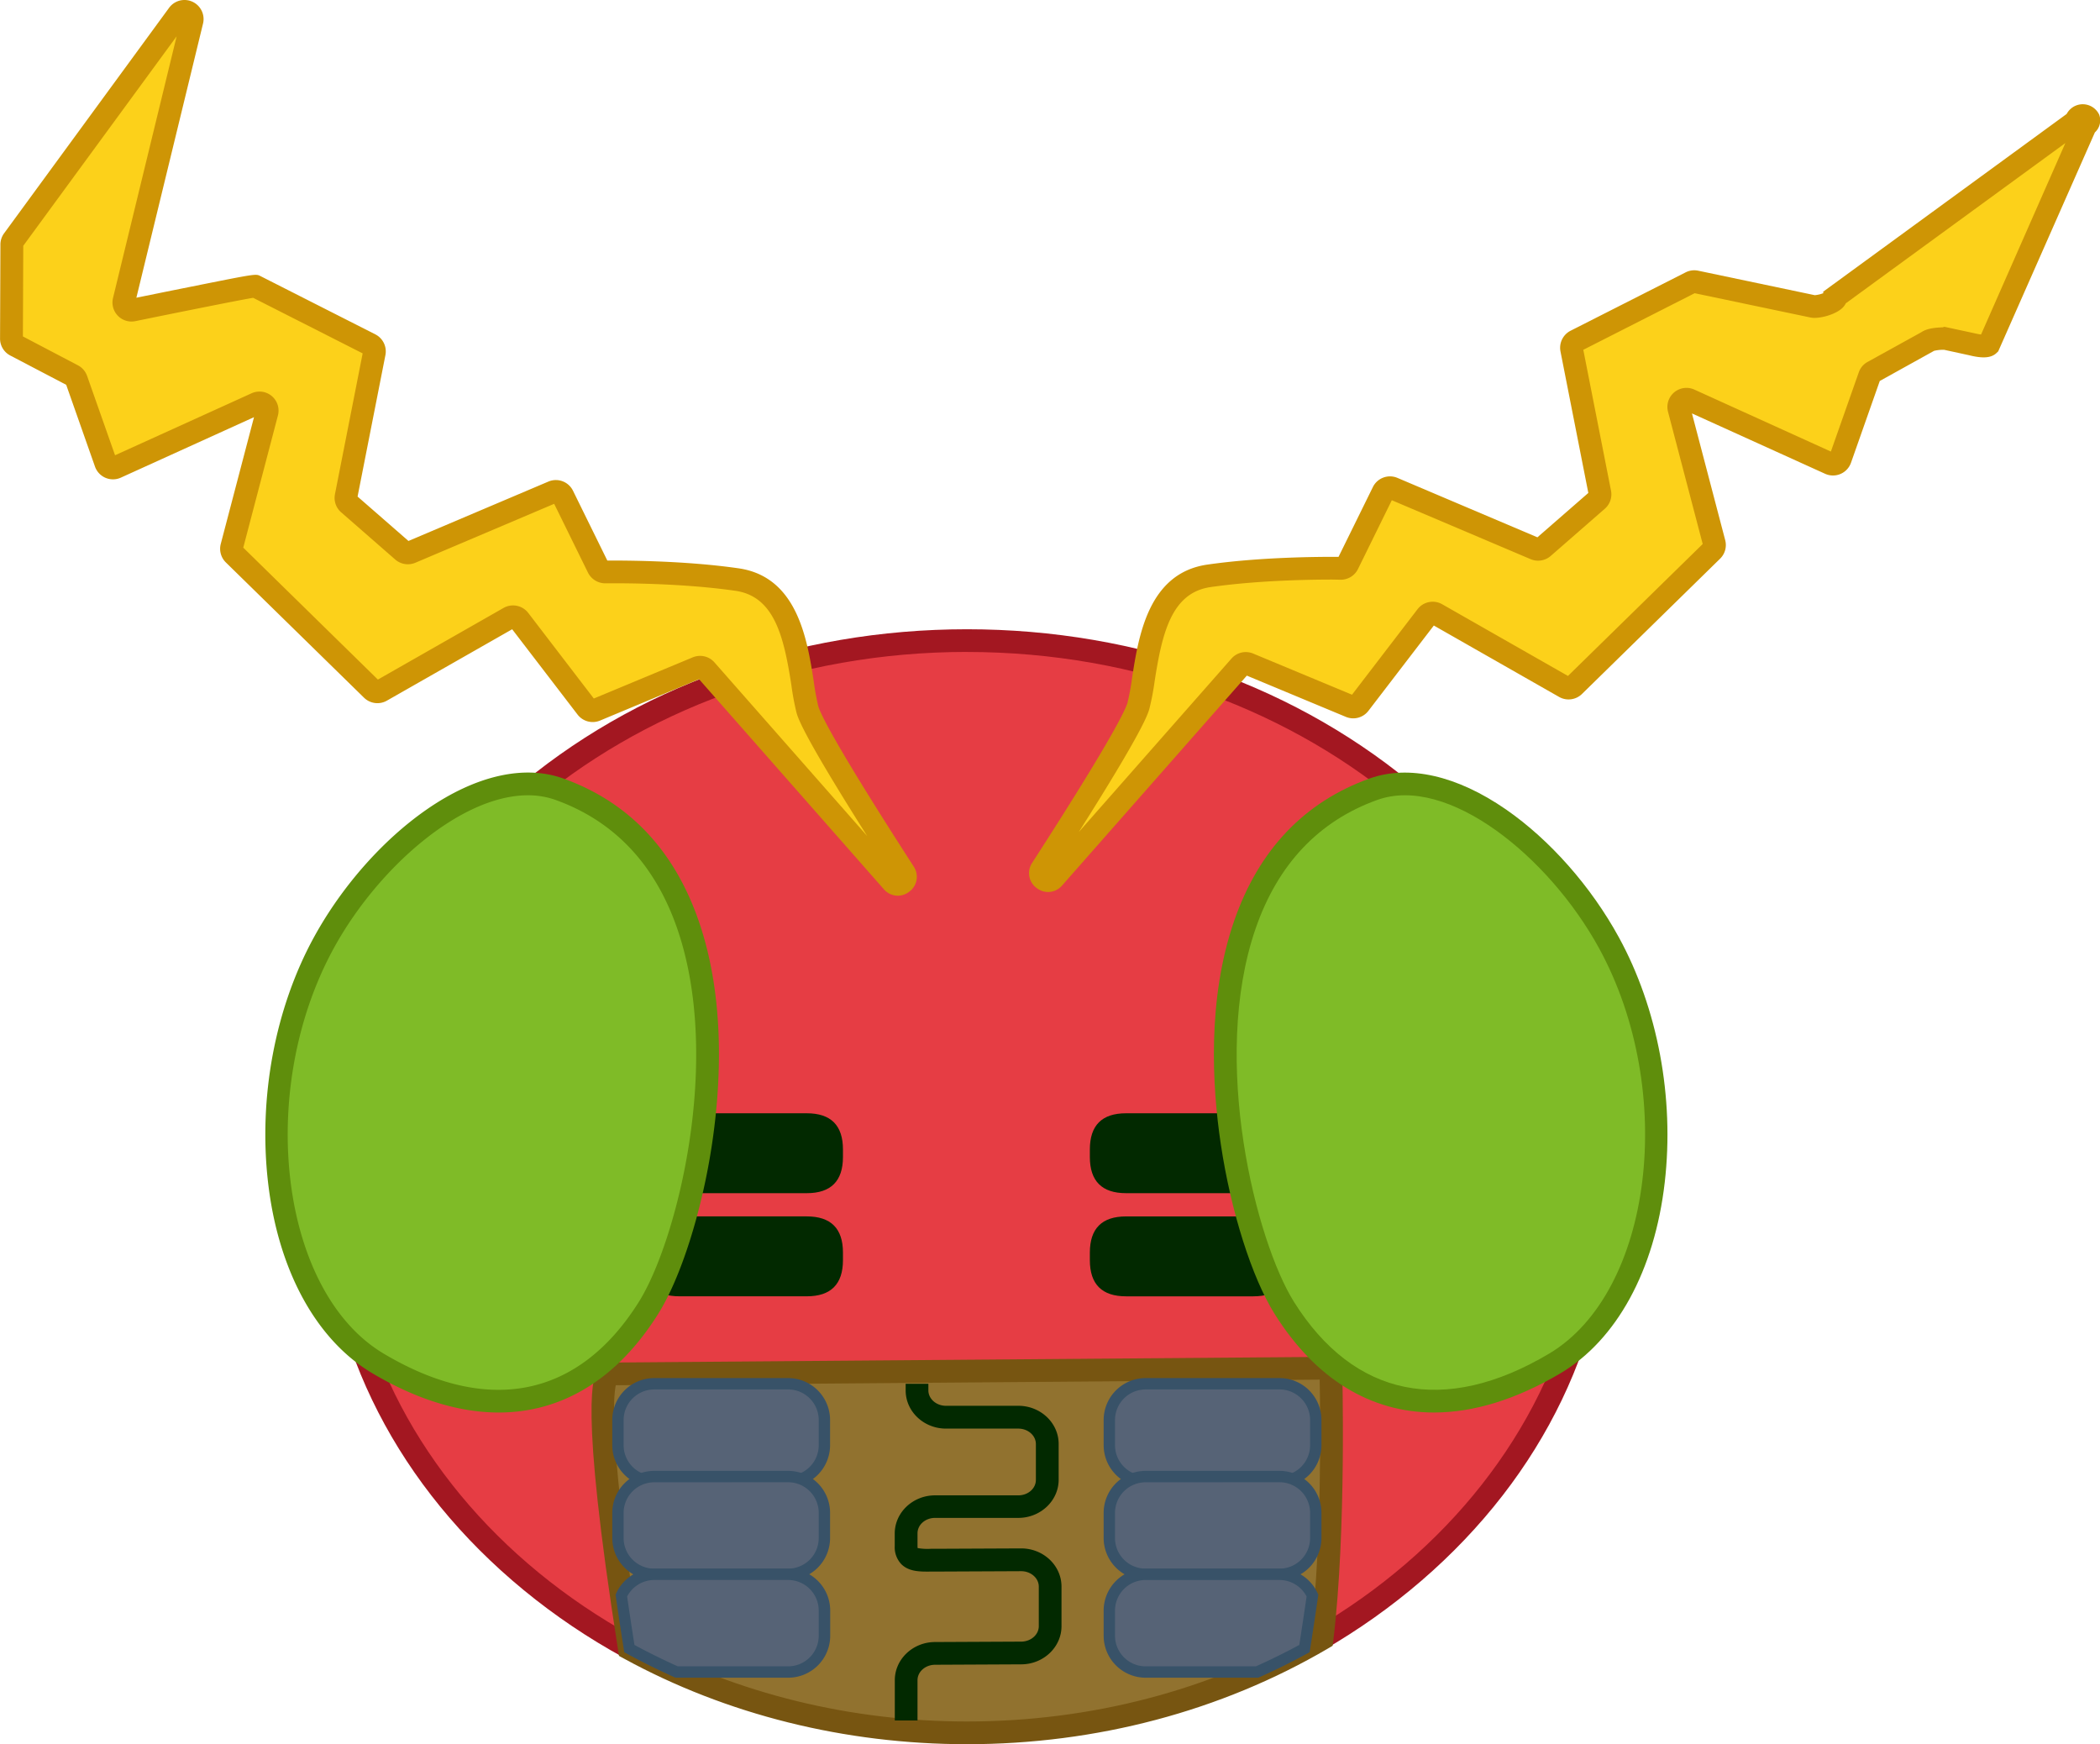 <?xml version="1.0" standalone="no"?><!DOCTYPE svg PUBLIC "-//W3C//DTD SVG 1.1//EN" "http://www.w3.org/Graphics/SVG/1.1/DTD/svg11.dtd"><svg t="1681528112065" class="icon" viewBox="0 0 1233 1024" version="1.1" xmlns="http://www.w3.org/2000/svg" p-id="100462" width="154.125" height="128" xmlns:xlink="http://www.w3.org/1999/xlink"><path d="M196.449 696.38a371.303 320.297 0 1 0 742.607 0 371.303 320.297 0 1 0-742.607 0Z" fill="#E63D44" p-id="100463"></path><path d="M567.739 1023.346c-100.772 0-195.555-33.893-266.903-95.423-71.628-61.784-111.07-144.056-111.07-231.543s39.442-169.759 111.07-231.543c71.348-61.544 166.131-95.41 266.903-95.41s195.569 33.893 266.916 95.437c71.628 61.784 111.07 144.056 111.07 231.543s-39.442 169.759-111.07 231.543c-71.348 61.504-166.131 95.397-266.916 95.397z m0-640.607c-201.051 0-364.634 140.708-364.634 313.641S366.688 1010.008 567.739 1010.008s364.647-140.694 364.647-313.628-163.636-313.614-364.647-313.614z" fill="#A31721" p-id="100464"></path><path d="M356.884 806.609c-8.75 14.005 3.508 103.493 12.592 161.262 57.355 31.319 125.382 49.459 198.263 49.459 77.283 0 149.031-20.368 208.467-55.221 7.816-64.598 5.149-158.875 5.149-158.875z" fill="#91722F" p-id="100465"></path><path d="M567.739 1024c-71.548 0-141.201-17.34-201.411-50.273l-2.894-1.574-0.507-3.241c-23.182-147.39-14.499-161.276-11.658-165.837l1.947-3.108 434.661-3.455 0.187 6.536c0 0.947 2.588 95.517-5.202 159.862l-0.4 3.281-2.841 1.681c-62.678 36.721-135.919 56.128-211.882 56.128z m-192.181-60.423c57.622 30.812 124.048 47.085 192.181 47.085 72.428 0 142.282-18.194 202.225-52.634 6.082-53.354 5.335-126.102 4.869-148.057l-413.293 3.281c-1.814 8.857-3.175 40.362 14.019 150.325z" fill="#775511" p-id="100466"></path><path d="M377.706 653.59m21.262 0l74.709 0q21.262 0 21.262 21.262l0 4.388q0 21.262-21.262 21.262l-74.709 0q-21.262 0-21.262-21.262l0-4.388q0-21.262 21.262-21.262Z" fill="#022900" p-id="100467"></path><path d="M377.706 714.134m21.262 0l74.709 0q21.262 0 21.262 21.262l0 4.388q0 21.262-21.262 21.262l-74.709 0q-21.262 0-21.262-21.262l0-4.388q0-21.262 21.262-21.262Z" fill="#022900" p-id="100468"></path><path d="M328.473 463.357c-44.817-16.113-106.708 32.359-138.28 90.101-45.684 83.392-34.747 207.467 31.759 246.989 64.185 38.148 121.567 26.784 158.821-32.573 34.267-54.594 75.362-258.673-52.3-304.517z" fill="#7FBB27" p-id="100469"></path><path d="M292.82 829.272c-23.209 0-48.259-7.63-74.269-23.089-32.933-19.568-55.235-60.397-61.17-112.043-5.722-49.726 4.108-102.173 26.957-143.909 16.353-29.852 40.496-57.195 66.252-75.029 28.784-19.928 57.249-26.384 80.138-18.154 38.335 13.765 65.092 41.923 79.524 83.672 15.819 45.764 12.965 96.571 7.776 131.131-5.882 39.268-18.287 78.337-31.599 99.545-24.049 38.348-56.515 57.876-93.609 57.876z m17.087-362.366c-39.389 0-88.034 42.523-113.924 89.768-45.991 84.032-31.479 201.918 29.345 238.052 61.357 36.481 114.564 25.69 149.764-30.398 22.115-35.24 49.352-141.588 22.515-219.218-13.045-37.748-37.081-63.144-71.428-75.482a47.845 47.845 0 0 0-16.273-2.721z" fill="#5F8E0C" p-id="100470"></path><path d="M757.132 700.502m-21.262 0l-74.709 0q-21.262 0-21.262-21.262l0-4.388q0-21.262 21.262-21.262l74.709 0q21.262 0 21.262 21.262l0 4.388q0 21.262-21.262 21.262Z" fill="#022900" p-id="100471"></path><path d="M757.132 761.059m-21.262 0l-74.709 0q-21.262 0-21.262-21.262l0-4.388q0-21.262 21.262-21.262l74.709 0q21.262 0 21.262 21.262l0 4.388q0 21.262-21.262 21.262Z" fill="#022900" p-id="100472"></path><path d="M806.351 463.357c44.831-16.113 106.708 32.359 138.293 90.101 45.658 83.392 34.68 207.467-31.759 246.989-64.198 38.148-121.567 26.784-158.835-32.573-34.267-54.594-75.349-258.673 52.3-304.517z" fill="#7FBB27" p-id="100473"></path><path d="M842.005 829.272c-37.134 0-69.547-19.528-93.596-57.849-13.338-21.208-25.717-60.277-31.599-99.545-5.189-34.56-8.003-85.366 7.776-131.131 14.432-41.749 41.176-69.907 79.511-83.672 22.902-8.23 51.366-1.774 80.151 18.154 25.757 17.834 49.899 45.177 66.239 75.029 22.862 41.736 32.679 94.183 26.957 143.909-5.936 51.62-28.224 92.449-61.157 112.043-25.997 15.393-51.06 23.062-74.282 23.062z m-33.346-359.645c-34.347 12.338-58.369 37.735-71.414 75.469-26.824 77.643 0.4 183.991 22.515 219.231 35.187 56.022 88.381 66.879 149.764 30.398 60.797-36.134 75.322-154.059 29.345-238.052-29.558-54.008-88.928-101.853-130.184-87.047z" fill="#5F8E0C" p-id="100474"></path><path d="M538.715 1010.075h-13.338v-23.649c0-12.365 10.671-22.409 23.662-22.409l50.513-0.24c5.722 0 10.364-4.068 10.364-9.057v-23.222c0-5.002-4.642-9.07-10.337-9.07l-50.499 0.227h-2.468c-6.322 0.067-12.845 0.133-17.34-4.282a14.392 14.392 0 0 1-3.935-10.671v-7.403c0-12.351 10.671-22.395 23.662-22.395h48.886c5.696 0 10.324-4.002 10.324-9.07v-21.048c0-5.002-4.628-9.07-10.324-9.07H555.414c-13.045 0-23.662-10.044-23.662-22.395v-3.935h13.338v3.881c0 4.989 4.628 9.057 10.324 9.057h42.51c13.045 0 23.662 10.057 23.662 22.409v20.995c0 12.351-10.671 22.409-23.662 22.409h-48.886c-5.696 0-10.324 4.002-10.324 9.057v7.47a6.669 6.669 0 0 0 0.093 1.2 34.106 34.106 0 0 0 7.67 0.413h2.561l50.513-0.227c13.085 0 23.702 10.044 23.702 22.409v23.262c0 12.351-10.671 22.395-23.676 22.395l-50.499 0.24c-5.736 0-10.364 4.068-10.364 9.07z" fill="#022900" p-id="100475"></path><path d="M362.833 812.385m21.302 0l78.617 0q21.302 0 21.302 21.302l0 14.766q0 21.302-21.302 21.302l-78.617 0q-21.302 0-21.302-21.302l0-14.766q0-21.302 21.302-21.302Z" fill="#566376" p-id="100476"></path><path d="M462.739 873.088h-78.617a24.676 24.676 0 0 1-24.636-24.636V833.673a24.663 24.663 0 0 1 24.636-24.623h78.617a24.65 24.65 0 0 1 24.636 24.623v14.779a24.663 24.663 0 0 1-24.636 24.636z m-78.617-57.355a17.98 17.98 0 0 0-17.967 17.954v14.779a17.98 17.98 0 0 0 17.967 17.967h78.617a17.98 17.98 0 0 0 17.967-17.967V833.673a17.98 17.98 0 0 0-17.967-17.954z" fill="#385268" p-id="100477"></path><path d="M362.833 866.873m21.302 0l78.617 0q21.302 0 21.302 21.302l0 14.766q0 21.302-21.302 21.302l-78.617 0q-21.302 0-21.302-21.302l0-14.766q0-21.302 21.302-21.302Z" fill="#566376" p-id="100478"></path><path d="M462.739 927.589h-78.617a24.676 24.676 0 0 1-24.636-24.623v-14.792a24.676 24.676 0 0 1 24.636-24.636h78.617a24.663 24.663 0 0 1 24.636 24.636v14.792a24.663 24.663 0 0 1-24.636 24.623z m-78.617-57.355a17.994 17.994 0 0 0-17.967 17.967v14.766a17.98 17.98 0 0 0 17.967 17.967h78.617a17.98 17.98 0 0 0 17.967-17.967v-14.792a17.994 17.994 0 0 0-17.967-17.967z" fill="#385268" p-id="100479"></path><path d="M462.739 924.308h-78.617a21.342 21.342 0 0 0-19.354 12.485c1.587 10.924 3.188 21.475 4.708 31.132q13.512 7.39 27.784 13.752h65.479a21.342 21.342 0 0 0 21.342-21.342v-14.779a21.342 21.342 0 0 0-21.342-21.248z" fill="#566376" p-id="100480"></path><path d="M462.739 984.958h-66.132l-0.64-0.293c-9.537-4.255-18.967-8.923-28.011-13.872l-1.441-0.787-0.253-1.614c-1.681-10.671-3.268-21.195-4.708-31.172l-0.147-0.974 0.413-0.894a24.703 24.703 0 0 1 22.382-14.432h78.617a24.65 24.65 0 0 1 24.636 24.636v14.766a24.65 24.65 0 0 1-24.716 24.636z m-64.772-6.669h64.772a17.98 17.98 0 0 0 17.967-17.967v-14.766a17.98 17.98 0 0 0-17.967-17.967h-78.617a18.074 18.074 0 0 0-15.913 9.684c1.334 9.137 2.774 18.674 4.308 28.451 8.257 4.468 16.806 8.683 25.423 12.565z" fill="#385268" p-id="100481"></path><path d="M772.551 869.74m-21.302 0l-78.617 0q-21.302 0-21.302-21.302l0-14.766q0-21.302 21.302-21.302l78.617 0q21.302 0 21.302 21.302l0 14.766q0 21.302-21.302 21.302Z" fill="#566376" p-id="100482"></path><path d="M751.263 873.088h-78.63a24.676 24.676 0 0 1-24.636-24.636V833.673a24.663 24.663 0 0 1 24.636-24.623h78.63a24.65 24.65 0 0 1 24.623 24.623v14.779a24.663 24.663 0 0 1-24.623 24.636z m-78.63-57.355a17.994 17.994 0 0 0-17.967 17.954v14.779a17.994 17.994 0 0 0 17.967 17.967h78.63a17.98 17.98 0 0 0 17.954-17.967V833.673a17.98 17.98 0 0 0-17.954-17.954z" fill="#385268" p-id="100483"></path><path d="M772.551 924.255m-21.302 0l-78.617 0q-21.302 0-21.302-21.302l0-14.766q0-21.302 21.302-21.302l78.617 0q21.302 0 21.302 21.302l0 14.766q0 21.302-21.302 21.302Z" fill="#566376" p-id="100484"></path><path d="M751.263 927.589h-78.63a24.676 24.676 0 0 1-24.636-24.623v-14.792a24.676 24.676 0 0 1 24.636-24.636h78.63a24.663 24.663 0 0 1 24.623 24.636v14.792a24.663 24.663 0 0 1-24.623 24.623z m-78.63-57.355a17.994 17.994 0 0 0-17.967 17.967v14.766a17.994 17.994 0 0 0 17.967 17.967h78.63a17.98 17.98 0 0 0 17.954-17.967v-14.792a17.994 17.994 0 0 0-17.954-17.967z" fill="#385268" p-id="100485"></path><path d="M672.633 924.308h78.63a21.342 21.342 0 0 1 19.354 12.485c-1.587 10.924-3.201 21.475-4.708 31.132q-13.525 7.336-27.837 13.739h-65.492a21.342 21.342 0 0 1-21.342-21.342v-14.766a21.342 21.342 0 0 1 21.395-21.248z" fill="#566376" p-id="100486"></path><path d="M738.832 984.958h-66.199a24.663 24.663 0 0 1-24.636-24.636v-14.766a24.663 24.663 0 0 1 24.636-24.636h78.63a24.716 24.716 0 0 1 22.382 14.432l0.413 0.894-0.147 0.974c-1.454 10.017-3.041 20.515-4.708 31.172l-0.267 1.614-1.441 0.787c-9.057 4.949-18.474 9.617-28.011 13.872z m-66.199-57.355a17.994 17.994 0 0 0-17.967 17.967v14.752a17.994 17.994 0 0 0 17.967 17.967h64.785c8.643-3.881 17.193-8.096 25.45-12.565 1.521-9.71 2.961-19.274 4.295-28.451a18.034 18.034 0 0 0-15.899-9.684z" fill="#385268" p-id="100487"></path><path d="M523.922 517.618a4.375 4.375 0 0 0 6.963-5.255c-24.423-37.868-53.701-84.619-56.835-96.037-5.469-19.821-4.068-70.774-41.349-76.136-31.586-4.562-67.253-4.575-77.363-4.468a4.508 4.508 0 0 1-4.095-2.534l-20.768-42.23a4.522 4.522 0 0 0-5.829-2.174l-83.406 35.4a4.522 4.522 0 0 1-4.735-0.747l-31.826-27.771a4.495 4.495 0 0 1-1.454-4.282l16.593-84.286a4.522 4.522 0 0 0-2.401-4.909l-67.573-34.173c-0.92-0.467-71.668 14.032-71.668 14.032a4.522 4.522 0 0 1-5.335-5.495l39.815-164.063a4.522 4.522 0 0 0-8.003-3.735L7.763 140.926a4.615 4.615 0 0 0-0.88 2.668L6.669 198.815a4.495 4.495 0 0 0 2.414 4.002L42.683 220.41a4.495 4.495 0 0 1 2.161 2.508l17.18 48.792a4.508 4.508 0 0 0 6.136 2.668l82.298-37.348a4.522 4.522 0 0 1 6.242 5.269l-20.661 78.804a4.508 4.508 0 0 0 1.2 4.375l81.165 79.457a4.522 4.522 0 0 0 5.335 0.694l75.309-42.87a4.535 4.535 0 0 1 5.829 1.174l39.522 51.607a4.535 4.535 0 0 0 5.335 1.414l59.596-24.85a4.495 4.495 0 0 1 5.122 1.174z" fill="#FCD11A" p-id="100488"></path><path d="M527.163 525.861a10.964 10.964 0 0 1-8.243-3.828l-108.455-123.261-58.169 24.276a11.204 11.204 0 0 1-13.178-3.521l-38.401-50.099-73.615 41.95a11.231 11.231 0 0 1-13.338-1.734l-81.165-79.457a11.244 11.244 0 0 1-2.988-10.831l19.528-74.442-78.19 35.507a11.204 11.204 0 0 1-15.179-6.483l-16.9-48.019-32.853-17.207a11.138 11.138 0 0 1-5.989-9.951l0.213-55.221a11.151 11.151 0 0 1 2.161-6.563L99.158 4.753a11.204 11.204 0 0 1 20.008 9.257L80.071 174.792c5.962-1.214 19.061-3.881 32.226-6.509 37.881-7.59 37.881-7.59 40.509-6.256l67.586 34.28a11.244 11.244 0 0 1 5.909 12.138l-16.353 83.085 29.878 26.063 82.165-34.867a11.204 11.204 0 0 1 14.419 5.335l20.181 41.043c11.845-0.08 46.338 0.12 77.07 4.548 34.573 4.975 40.322 41.923 44.124 66.372a144.056 144.056 0 0 0 2.668 14.592c1.067 3.841 8.643 20.715 56.022 94.116a10.831 10.831 0 0 1-2.668 14.806 11.071 11.071 0 0 1-6.643 2.321z m1.774-12.645z m-117.872-128.156a11.191 11.191 0 0 1 8.403 3.801l89.688 101.946c-38.121-60.223-40.642-69.36-41.536-72.588a154.033 154.033 0 0 1-2.988-16.14c-4.402-28.264-9.91-51.927-32.853-55.235-31.079-4.468-66.332-4.495-76.389-4.388a11.351 11.351 0 0 1-10.151-6.256l-19.861-40.416-81.538 34.613a11.284 11.284 0 0 1-11.738-1.867l-31.812-27.771a11.191 11.191 0 0 1-3.628-10.591l16.273-82.699-64.305-32.626c-8.537 1.414-45.764 8.91-69.133 13.699a11.191 11.191 0 0 1-13.138-13.605l37.348-153.619-90.048 122.981-0.213 53.221 32.359 16.98a11.204 11.204 0 0 1 5.335 6.202l16.406 46.578 80.164-36.387a11.191 11.191 0 0 1 15.473 13.018l-20.355 77.603L221.872 398.972l73.828-42.083a11.258 11.258 0 0 1 14.432 2.921l38.522 50.286 58.062-24.169a11.098 11.098 0 0 1 4.348-0.867zM76.763 175.473z" fill="#CE9505" p-id="100489"></path><path d="M618.599 515.444a4.386 4.386 0 0 1-6.963-5.335c24.423-37.855 53.701-84.606 56.835-95.97 5.469-19.808 4.082-70.761 41.349-76.123 31.599-4.562 67.266-4.575 77.363-4.468a4.535 4.535 0 0 0 4.095-2.534l20.755-42.23a4.522 4.522 0 0 1 5.829-2.174l83.472 35.467a4.508 4.508 0 0 0 4.735-0.747l31.826-27.771a4.535 4.535 0 0 0 1.467-4.282l-16.593-84.286a4.535 4.535 0 0 1 2.388-4.909l67.573-34.28a4.508 4.508 0 0 1 2.974-0.387L1064.411 179.834c3.255 0.68 14.299-2.588 13.512-5.816l141.054-102.946c1.254-6.296 11.858-2.348 5.495 2.668l-56.809 128.65c-1.601 1.534-7.416 0.347-10.151-0.333l-15.606-3.361c-0.56 0.187-7.776 0-10.297 1.961l-31.759 17.607a4.575 4.575 0 0 0-2.174 2.508l-17.18 48.792a4.522 4.522 0 0 1-6.136 2.668l-82.298-37.348a4.522 4.522 0 0 0-6.242 5.269l20.675 78.804a4.522 4.522 0 0 1-1.214 4.375l-81.151 79.457a4.522 4.522 0 0 1-5.335 0.694l-75.349-42.963a4.522 4.522 0 0 0-5.829 1.174l-39.522 51.607a4.522 4.522 0 0 1-5.335 1.414l-59.596-24.81a4.548 4.548 0 0 0-5.135 1.187z" fill="#FCD11A" p-id="100490"></path><path d="M615.357 523.687a11.084 11.084 0 0 1-6.669-2.321 10.831 10.831 0 0 1-2.668-14.806c47.365-73.362 54.955-90.275 56.022-94.13a146.296 146.296 0 0 0 2.668-14.579c3.801-24.449 9.55-61.357 44.124-66.372 30.679-4.428 65.225-4.628 77.07-4.548l20.194-41.029a11.191 11.191 0 0 1 14.406-5.335l82.178 34.88 29.892-26.05-16.353-83.085a11.244 11.244 0 0 1 5.922-12.138l67.573-34.28a11.231 11.231 0 0 1 7.363-0.974l68.466 14.379a18.34 18.34 0 0 0 5.042-1.2l-0.187-0.8 143.029-104.4a10.671 10.671 0 0 1 19.114 0.467 9.564 9.564 0 0 1-2.548 10.364l-56.755 128.556-0.947 0.907c-3.095 2.988-8.003 3.401-16.273 1.334l-14.539-3.161h-0.52a22.169 22.169 0 0 0-5.495 0.64l-0.16 0.12-31.612 17.54-16.9 48.019a11.204 11.204 0 0 1-15.193 6.469l-78.177-35.44 19.528 74.442a11.218 11.218 0 0 1-3.001 10.831l-81.138 79.471a11.258 11.258 0 0 1-13.338 1.734l-73.615-41.95-38.428 50.113a11.218 11.218 0 0 1-13.192 3.521l-58.169-24.223-108.455 123.208a10.938 10.938 0 0 1-8.257 3.828z m166.851-183.431c-13.939 0-44.27 0.507-71.428 4.415-22.942 3.308-28.451 26.97-32.839 55.235a152.712 152.712 0 0 1-3.041 16.006c-0.894 3.255-3.415 12.378-41.536 72.601l89.701-101.893a11.178 11.178 0 0 1 12.698-2.934l58.062 24.169 38.535-50.286a11.231 11.231 0 0 1 14.419-2.814l73.842 42.083 79.111-77.457-20.368-77.643a11.191 11.191 0 0 1 15.459-13.018l80.164 36.387 16.406-46.578a11.084 11.084 0 0 1 5.335-6.149l31.372-17.34c3.348-2.281 8.096-2.668 12.338-2.868h0.213l0.974-0.32 17.54 3.775a38.055 38.055 0 0 0 4.002 0.76l49.499-112.403-128.903 94.076a9.59 9.59 0 0 1-1.747 2.468c-4.095 4.228-14.152 6.896-18.981 5.882l-68.026-14.272-65.385 33.226 16.273 82.699a11.204 11.204 0 0 1-3.615 10.591l-31.826 27.771a11.298 11.298 0 0 1-11.725 1.867l-81.538-34.613-19.874 40.416a11.244 11.244 0 0 1-10.031 6.256h-0.107z m283.523-166.904z" fill="#CE9505" p-id="100491"></path></svg>